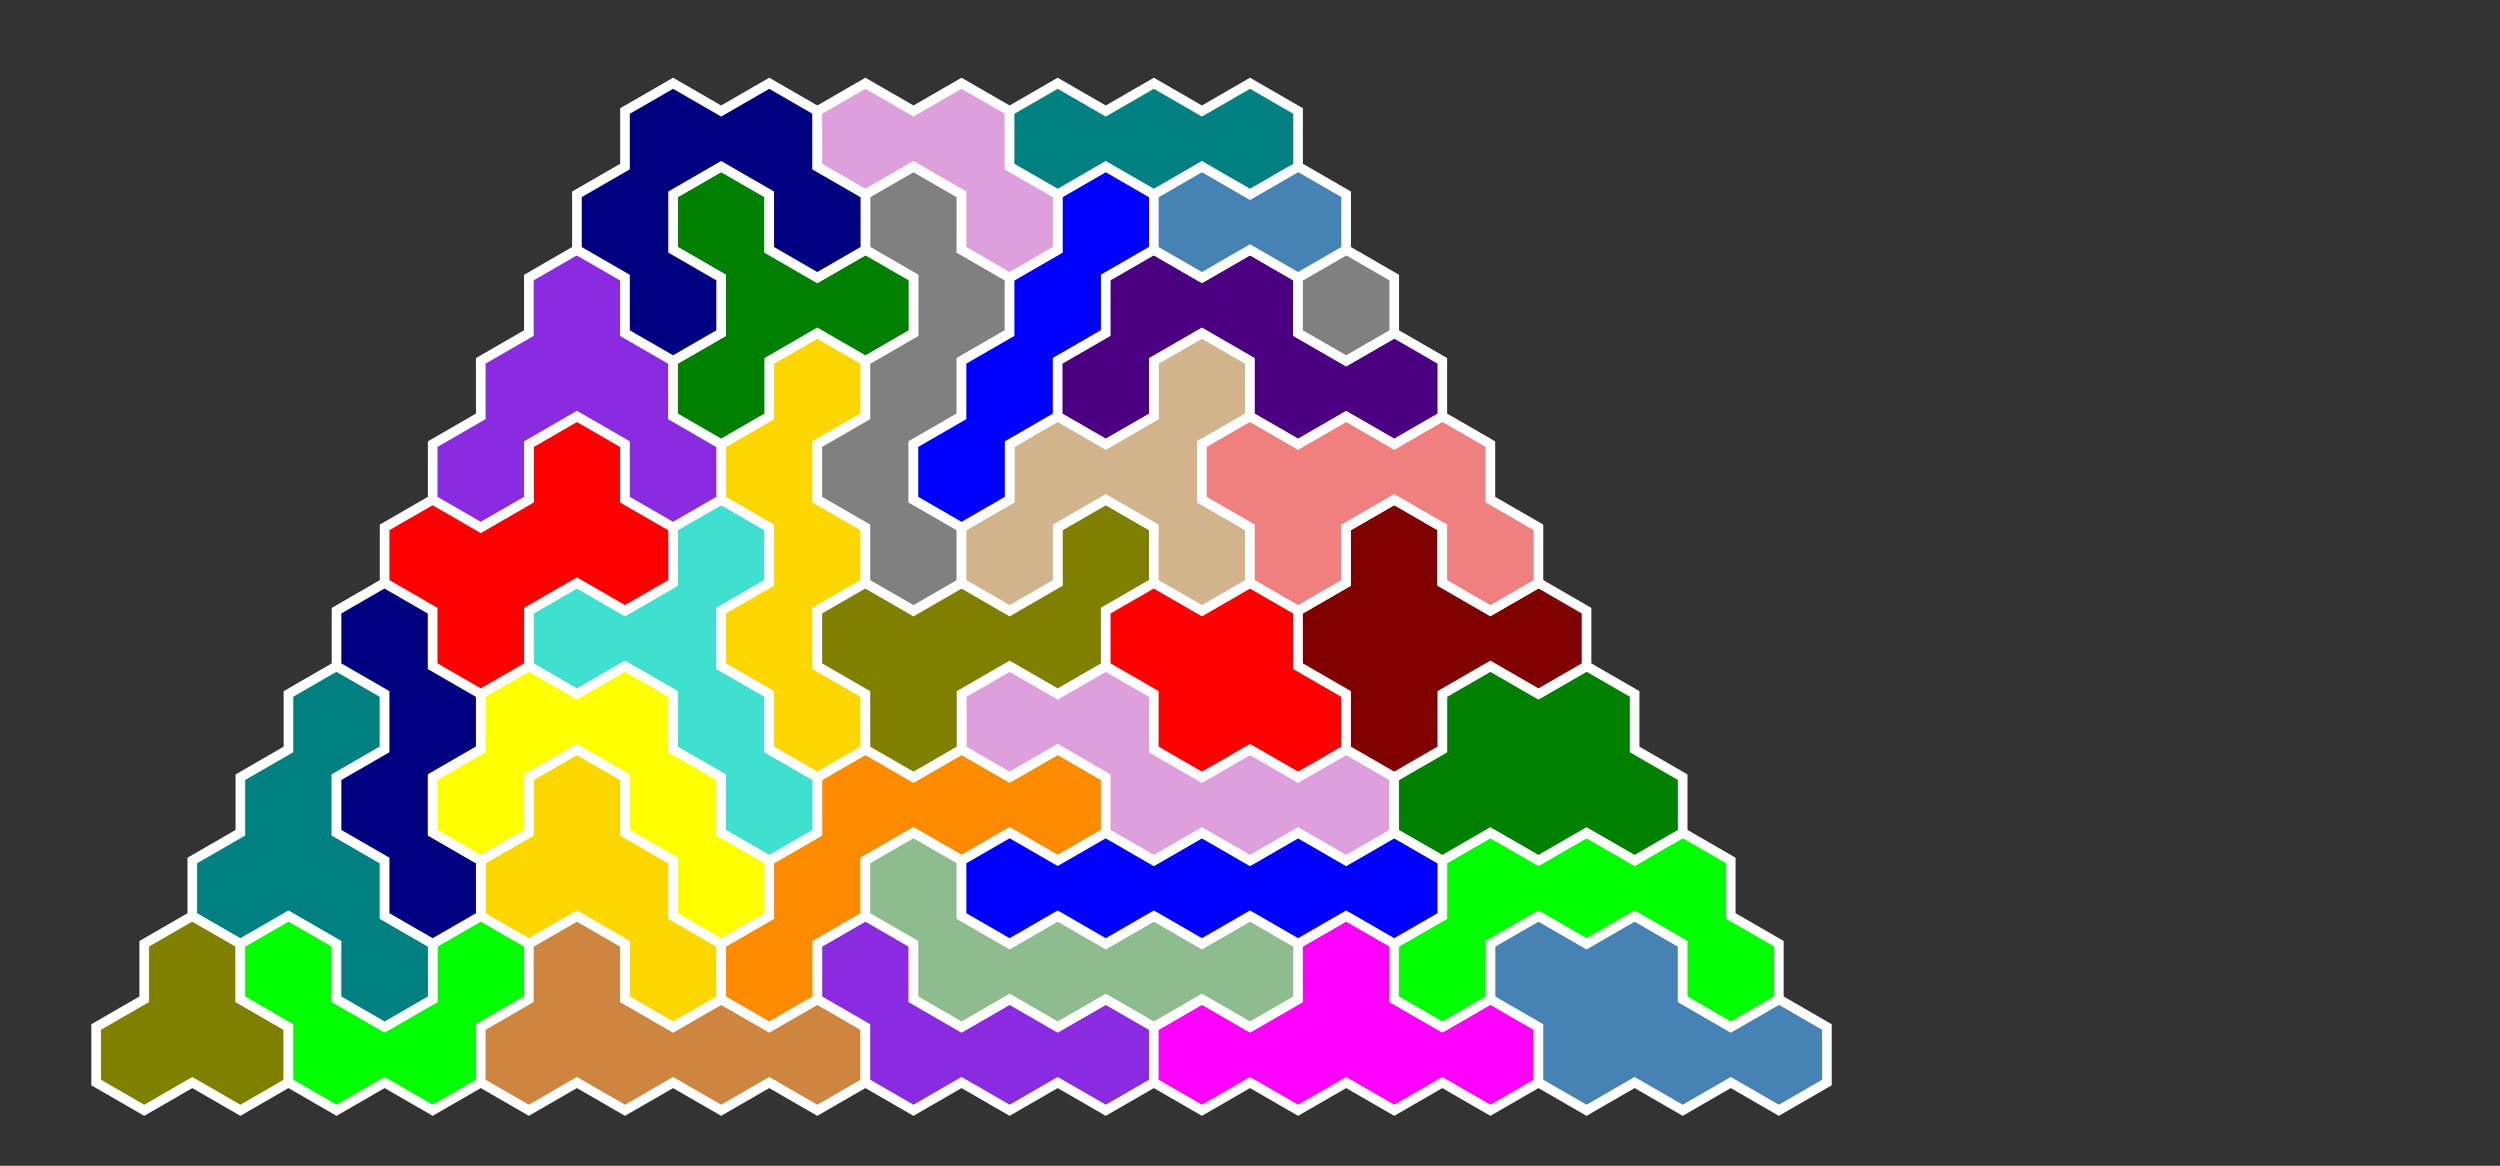<?xml version="1.0" standalone="no"?>
<!-- Created by Polyform Puzzler (http://puzzler.sourceforge.net/) -->
<svg width="260.000" height="121.244"
     viewBox="0 0 260.000 121.244"
     xmlns="http://www.w3.org/2000/svg"
     xmlns:xlink="http://www.w3.org/1999/xlink">
<rect x="0" y="0" width="260.000" height="121.244" fill="#333333" stroke="none"/>
<g>
<polygon fill="olive" stroke="white" stroke-width="1"
         points="10.000,106.810 10.000,112.583 15.000,115.470 15.000,115.470 20.000,112.583 25.000,115.470 30.000,112.583 30.000,106.810 25.000,103.923 25.000,98.150 20.000,95.263 15.000,98.150 15.000,103.923">
<desc>A3</desc>
</polygon>
<polygon fill="lime" stroke="white" stroke-width="1"
         points="30.000,106.810 30.000,112.583 35.000,115.470 35.000,115.470 40.000,112.583 45.000,115.470 50.000,112.583 50.000,106.810 55.000,103.923 55.000,98.150 50.000,95.263 45.000,98.150 45.000,103.923 40.000,106.810 35.000,103.923 35.000,98.150 30.000,95.263 25.000,98.150 25.000,103.923">
<desc>U4</desc>
</polygon>
<polygon fill="peru" stroke="white" stroke-width="1"
         points="50.000,106.810 50.000,112.583 55.000,115.470 55.000,115.470 60.000,112.583 65.000,115.470 70.000,112.583 75.000,115.470 80.000,112.583 85.000,115.470 90.000,112.583 90.000,106.810 85.000,103.923 80.000,106.810 75.000,103.923 70.000,106.810 65.000,103.923 65.000,98.150 60.000,95.263 55.000,98.150 55.000,103.923">
<desc>P5</desc>
</polygon>
<polygon fill="blueviolet" stroke="white" stroke-width="1"
         points="90.000,106.810 90.000,112.583 95.000,115.470 95.000,115.470 100.000,112.583 105.000,115.470 110.000,112.583 115.000,115.470 120.000,112.583 120.000,106.810 115.000,103.923 110.000,106.810 105.000,103.923 100.000,106.810 95.000,103.923 95.000,98.150 90.000,95.263 85.000,98.150 85.000,103.923">
<desc>J4</desc>
</polygon>
<polygon fill="magenta" stroke="white" stroke-width="1"
         points="120.000,106.810 120.000,112.583 125.000,115.470 125.000,115.470 130.000,112.583 135.000,115.470 140.000,112.583 145.000,115.470 150.000,112.583 155.000,115.470 160.000,112.583 160.000,106.810 155.000,103.923 150.000,106.810 145.000,103.923 145.000,98.150 140.000,95.263 135.000,98.150 135.000,103.923 130.000,106.810 125.000,103.923">
<desc>E5</desc>
</polygon>
<polygon fill="steelblue" stroke="white" stroke-width="1"
         points="160.000,106.810 160.000,112.583 165.000,115.470 165.000,115.470 170.000,112.583 175.000,115.470 180.000,112.583 185.000,115.470 190.000,112.583 190.000,106.810 185.000,103.923 180.000,106.810 175.000,103.923 175.000,98.150 170.000,95.263 165.000,98.150 160.000,95.263 155.000,98.150 155.000,103.923">
<desc>B5</desc>
</polygon>
<polygon fill="teal" stroke="white" stroke-width="1"
         points="35.000,98.150 35.000,103.923 40.000,106.810 40.000,106.810 45.000,103.923 45.000,98.150 40.000,95.263 40.000,89.489 35.000,86.603 35.000,80.829 40.000,77.942 40.000,72.169 35.000,69.282 30.000,72.169 30.000,77.942 25.000,80.829 25.000,86.603 20.000,89.489 20.000,95.263 25.000,98.150 30.000,95.263">
<desc>T5</desc>
</polygon>
<polygon fill="gold" stroke="white" stroke-width="1"
         points="65.000,98.150 65.000,103.923 70.000,106.810 70.000,106.810 75.000,103.923 75.000,98.150 70.000,95.263 70.000,89.489 65.000,86.603 65.000,80.829 60.000,77.942 55.000,80.829 55.000,86.603 50.000,89.489 50.000,95.263 55.000,98.150 60.000,95.263">
<desc>P4</desc>
</polygon>
<polygon fill="darkorange" stroke="white" stroke-width="1"
         points="75.000,98.150 75.000,103.923 80.000,106.810 80.000,106.810 85.000,103.923 85.000,98.150 90.000,95.263 90.000,89.489 95.000,86.603 100.000,89.489 105.000,86.603 110.000,89.489 115.000,86.603 115.000,80.829 110.000,77.942 105.000,80.829 100.000,77.942 95.000,80.829 90.000,77.942 85.000,80.829 85.000,86.603 80.000,89.489 80.000,95.263">
<desc>L5</desc>
</polygon>
<polygon fill="darkseagreen" stroke="white" stroke-width="1"
         points="95.000,98.150 95.000,103.923 100.000,106.810 100.000,106.810 105.000,103.923 110.000,106.810 115.000,103.923 120.000,106.810 125.000,103.923 130.000,106.810 135.000,103.923 135.000,98.150 130.000,95.263 125.000,98.150 120.000,95.263 115.000,98.150 110.000,95.263 105.000,98.150 100.000,95.263 100.000,89.489 95.000,86.603 90.000,89.489 90.000,95.263">
<desc>J5</desc>
</polygon>
<polygon fill="lime" stroke="white" stroke-width="1"
         points="145.000,98.150 145.000,103.923 150.000,106.810 150.000,106.810 155.000,103.923 155.000,98.150 160.000,95.263 165.000,98.150 170.000,95.263 175.000,98.150 175.000,103.923 180.000,106.810 185.000,103.923 185.000,98.150 180.000,95.263 180.000,89.489 175.000,86.603 170.000,89.489 165.000,86.603 160.000,89.489 155.000,86.603 150.000,89.489 150.000,95.263">
<desc>C5</desc>
</polygon>
<polygon fill="navy" stroke="white" stroke-width="1"
         points="40.000,89.489 40.000,95.263 45.000,98.150 45.000,98.150 50.000,95.263 50.000,89.489 45.000,86.603 45.000,80.829 50.000,77.942 50.000,72.169 45.000,69.282 45.000,63.509 40.000,60.622 35.000,63.509 35.000,69.282 40.000,72.169 40.000,77.942 35.000,80.829 35.000,86.603">
<desc>S4</desc>
</polygon>
<polygon fill="yellow" stroke="white" stroke-width="1"
         points="70.000,89.489 70.000,95.263 75.000,98.150 75.000,98.150 80.000,95.263 80.000,89.489 75.000,86.603 75.000,80.829 70.000,77.942 70.000,72.169 65.000,69.282 60.000,72.169 55.000,69.282 50.000,72.169 50.000,77.942 45.000,80.829 45.000,86.603 50.000,89.489 55.000,86.603 55.000,80.829 60.000,77.942 65.000,80.829 65.000,86.603">
<desc>R5</desc>
</polygon>
<polygon fill="blue" stroke="white" stroke-width="1"
         points="100.000,89.489 100.000,95.263 105.000,98.150 105.000,98.150 110.000,95.263 115.000,98.150 120.000,95.263 125.000,98.150 130.000,95.263 135.000,98.150 140.000,95.263 145.000,98.150 150.000,95.263 150.000,89.489 145.000,86.603 140.000,89.489 135.000,86.603 130.000,89.489 125.000,86.603 120.000,89.489 115.000,86.603 110.000,89.489 105.000,86.603">
<desc>I5</desc>
</polygon>
<polygon fill="turquoise" stroke="white" stroke-width="1"
         points="75.000,80.829 75.000,86.603 80.000,89.489 80.000,89.489 85.000,86.603 85.000,80.829 80.000,77.942 80.000,72.169 75.000,69.282 75.000,63.509 80.000,60.622 80.000,54.848 75.000,51.962 70.000,54.848 70.000,60.622 65.000,63.509 60.000,60.622 55.000,63.509 55.000,69.282 60.000,72.169 65.000,69.282 70.000,72.169 70.000,77.942">
<desc>Y5</desc>
</polygon>
<polygon fill="plum" stroke="white" stroke-width="1"
         points="115.000,80.829 115.000,86.603 120.000,89.489 120.000,89.489 125.000,86.603 130.000,89.489 135.000,86.603 140.000,89.489 145.000,86.603 145.000,80.829 140.000,77.942 135.000,80.829 130.000,77.942 125.000,80.829 120.000,77.942 120.000,72.169 115.000,69.282 110.000,72.169 105.000,69.282 100.000,72.169 100.000,77.942 105.000,80.829 110.000,77.942">
<desc>N5</desc>
</polygon>
<polygon fill="green" stroke="white" stroke-width="1"
         points="145.000,80.829 145.000,86.603 150.000,89.489 150.000,89.489 155.000,86.603 160.000,89.489 165.000,86.603 170.000,89.489 175.000,86.603 175.000,80.829 170.000,77.942 170.000,72.169 165.000,69.282 160.000,72.169 155.000,69.282 150.000,72.169 150.000,77.942">
<desc>D5</desc>
</polygon>
<polygon fill="gold" stroke="white" stroke-width="1"
         points="80.000,72.169 80.000,77.942 85.000,80.829 85.000,80.829 90.000,77.942 90.000,72.169 85.000,69.282 85.000,63.509 90.000,60.622 90.000,54.848 85.000,51.962 85.000,46.188 90.000,43.301 90.000,37.528 85.000,34.641 80.000,37.528 80.000,43.301 75.000,46.188 75.000,51.962 80.000,54.848 80.000,60.622 75.000,63.509 75.000,69.282">
<desc>W5</desc>
</polygon>
<polygon fill="olive" stroke="white" stroke-width="1"
         points="90.000,72.169 90.000,77.942 95.000,80.829 95.000,80.829 100.000,77.942 100.000,72.169 105.000,69.282 110.000,72.169 115.000,69.282 115.000,63.509 120.000,60.622 120.000,54.848 115.000,51.962 110.000,54.848 110.000,60.622 105.000,63.509 100.000,60.622 95.000,63.509 90.000,60.622 85.000,63.509 85.000,69.282">
<desc>Q5</desc>
</polygon>
<polygon fill="red" stroke="white" stroke-width="1"
         points="120.000,72.169 120.000,77.942 125.000,80.829 125.000,80.829 130.000,77.942 135.000,80.829 140.000,77.942 140.000,72.169 135.000,69.282 135.000,63.509 130.000,60.622 125.000,63.509 120.000,60.622 115.000,63.509 115.000,69.282">
<desc>O4</desc>
</polygon>
<polygon fill="maroon" stroke="white" stroke-width="1"
         points="140.000,72.169 140.000,77.942 145.000,80.829 145.000,80.829 150.000,77.942 150.000,72.169 155.000,69.282 160.000,72.169 165.000,69.282 165.000,63.509 160.000,60.622 155.000,63.509 150.000,60.622 150.000,54.848 145.000,51.962 140.000,54.848 140.000,60.622 135.000,63.509 135.000,69.282">
<desc>A5</desc>
</polygon>
<polygon fill="red" stroke="white" stroke-width="1"
         points="45.000,63.509 45.000,69.282 50.000,72.169 50.000,72.169 55.000,69.282 55.000,63.509 60.000,60.622 65.000,63.509 70.000,60.622 70.000,54.848 65.000,51.962 65.000,46.188 60.000,43.301 55.000,46.188 55.000,51.962 50.000,54.848 45.000,51.962 40.000,54.848 40.000,60.622">
<desc>X5</desc>
</polygon>
<polygon fill="gray" stroke="white" stroke-width="1"
         points="90.000,54.848 90.000,60.622 95.000,63.509 95.000,63.509 100.000,60.622 100.000,54.848 95.000,51.962 95.000,46.188 100.000,43.301 100.000,37.528 105.000,34.641 105.000,28.868 100.000,25.981 100.000,20.207 95.000,17.321 90.000,20.207 90.000,25.981 95.000,28.868 95.000,34.641 90.000,37.528 90.000,43.301 85.000,46.188 85.000,51.962">
<desc>S5</desc>
</polygon>
<polygon fill="tan" stroke="white" stroke-width="1"
         points="100.000,54.848 100.000,60.622 105.000,63.509 105.000,63.509 110.000,60.622 110.000,54.848 115.000,51.962 120.000,54.848 120.000,60.622 125.000,63.509 130.000,60.622 130.000,54.848 125.000,51.962 125.000,46.188 130.000,43.301 130.000,37.528 125.000,34.641 120.000,37.528 120.000,43.301 115.000,46.188 110.000,43.301 105.000,46.188 105.000,51.962">
<desc>H5</desc>
</polygon>
<polygon fill="lightcoral" stroke="white" stroke-width="1"
         points="130.000,54.848 130.000,60.622 135.000,63.509 135.000,63.509 140.000,60.622 140.000,54.848 145.000,51.962 150.000,54.848 150.000,60.622 155.000,63.509 160.000,60.622 160.000,54.848 155.000,51.962 155.000,46.188 150.000,43.301 145.000,46.188 140.000,43.301 135.000,46.188 130.000,43.301 125.000,46.188 125.000,51.962">
<desc>F5</desc>
</polygon>
<polygon fill="blueviolet" stroke="white" stroke-width="1"
         points="45.000,46.188 45.000,51.962 50.000,54.848 50.000,54.848 55.000,51.962 55.000,46.188 60.000,43.301 65.000,46.188 65.000,51.962 70.000,54.848 75.000,51.962 75.000,46.188 70.000,43.301 70.000,37.528 65.000,34.641 65.000,28.868 60.000,25.981 55.000,28.868 55.000,34.641 50.000,37.528 50.000,43.301">
<desc>V5</desc>
</polygon>
<polygon fill="blue" stroke="white" stroke-width="1"
         points="95.000,46.188 95.000,51.962 100.000,54.848 100.000,54.848 105.000,51.962 105.000,46.188 110.000,43.301 110.000,37.528 115.000,34.641 115.000,28.868 120.000,25.981 120.000,20.207 115.000,17.321 110.000,20.207 110.000,25.981 105.000,28.868 105.000,34.641 100.000,37.528 100.000,43.301">
<desc>I4</desc>
</polygon>
<polygon fill="green" stroke="white" stroke-width="1"
         points="70.000,37.528 70.000,43.301 75.000,46.188 75.000,46.188 80.000,43.301 80.000,37.528 85.000,34.641 90.000,37.528 95.000,34.641 95.000,28.868 90.000,25.981 85.000,28.868 80.000,25.981 80.000,20.207 75.000,17.321 70.000,20.207 70.000,25.981 75.000,28.868 75.000,34.641">
<desc>Y4</desc>
</polygon>
<polygon fill="indigo" stroke="white" stroke-width="1"
         points="110.000,37.528 110.000,43.301 115.000,46.188 115.000,46.188 120.000,43.301 120.000,37.528 125.000,34.641 130.000,37.528 130.000,43.301 135.000,46.188 140.000,43.301 145.000,46.188 150.000,43.301 150.000,37.528 145.000,34.641 140.000,37.528 135.000,34.641 135.000,28.868 130.000,25.981 125.000,28.868 120.000,25.981 115.000,28.868 115.000,34.641">
<desc>G5</desc>
</polygon>
<polygon fill="navy" stroke="white" stroke-width="1"
         points="65.000,28.868 65.000,34.641 70.000,37.528 70.000,37.528 75.000,34.641 75.000,28.868 70.000,25.981 70.000,20.207 75.000,17.321 80.000,20.207 80.000,25.981 85.000,28.868 90.000,25.981 90.000,20.207 85.000,17.321 85.000,11.547 80.000,8.660 75.000,11.547 70.000,8.660 65.000,11.547 65.000,17.321 60.000,20.207 60.000,25.981">
<desc>U5</desc>
</polygon>
<polygon fill="gray" stroke="white" stroke-width="1"
         points="135.000,28.868 135.000,34.641 140.000,37.528 140.000,37.528 145.000,34.641 145.000,28.868 140.000,25.981">
<desc>H1</desc>
</polygon>
<polygon fill="plum" stroke="white" stroke-width="1"
         points="100.000,20.207 100.000,25.981 105.000,28.868 105.000,28.868 110.000,25.981 110.000,20.207 105.000,17.321 105.000,11.547 100.000,8.660 95.000,11.547 90.000,8.660 85.000,11.547 85.000,17.321 90.000,20.207 95.000,17.321">
<desc>V3</desc>
</polygon>
<polygon fill="steelblue" stroke="white" stroke-width="1"
         points="120.000,20.207 120.000,25.981 125.000,28.868 125.000,28.868 130.000,25.981 135.000,28.868 140.000,25.981 140.000,20.207 135.000,17.321 130.000,20.207 125.000,17.321">
<desc>I2</desc>
</polygon>
<polygon fill="teal" stroke="white" stroke-width="1"
         points="105.000,11.547 105.000,17.321 110.000,20.207 110.000,20.207 115.000,17.321 120.000,20.207 125.000,17.321 130.000,20.207 135.000,17.321 135.000,11.547 130.000,8.660 125.000,11.547 120.000,8.660 115.000,11.547 110.000,8.660">
<desc>I3</desc>
</polygon>
</g>
</svg>
